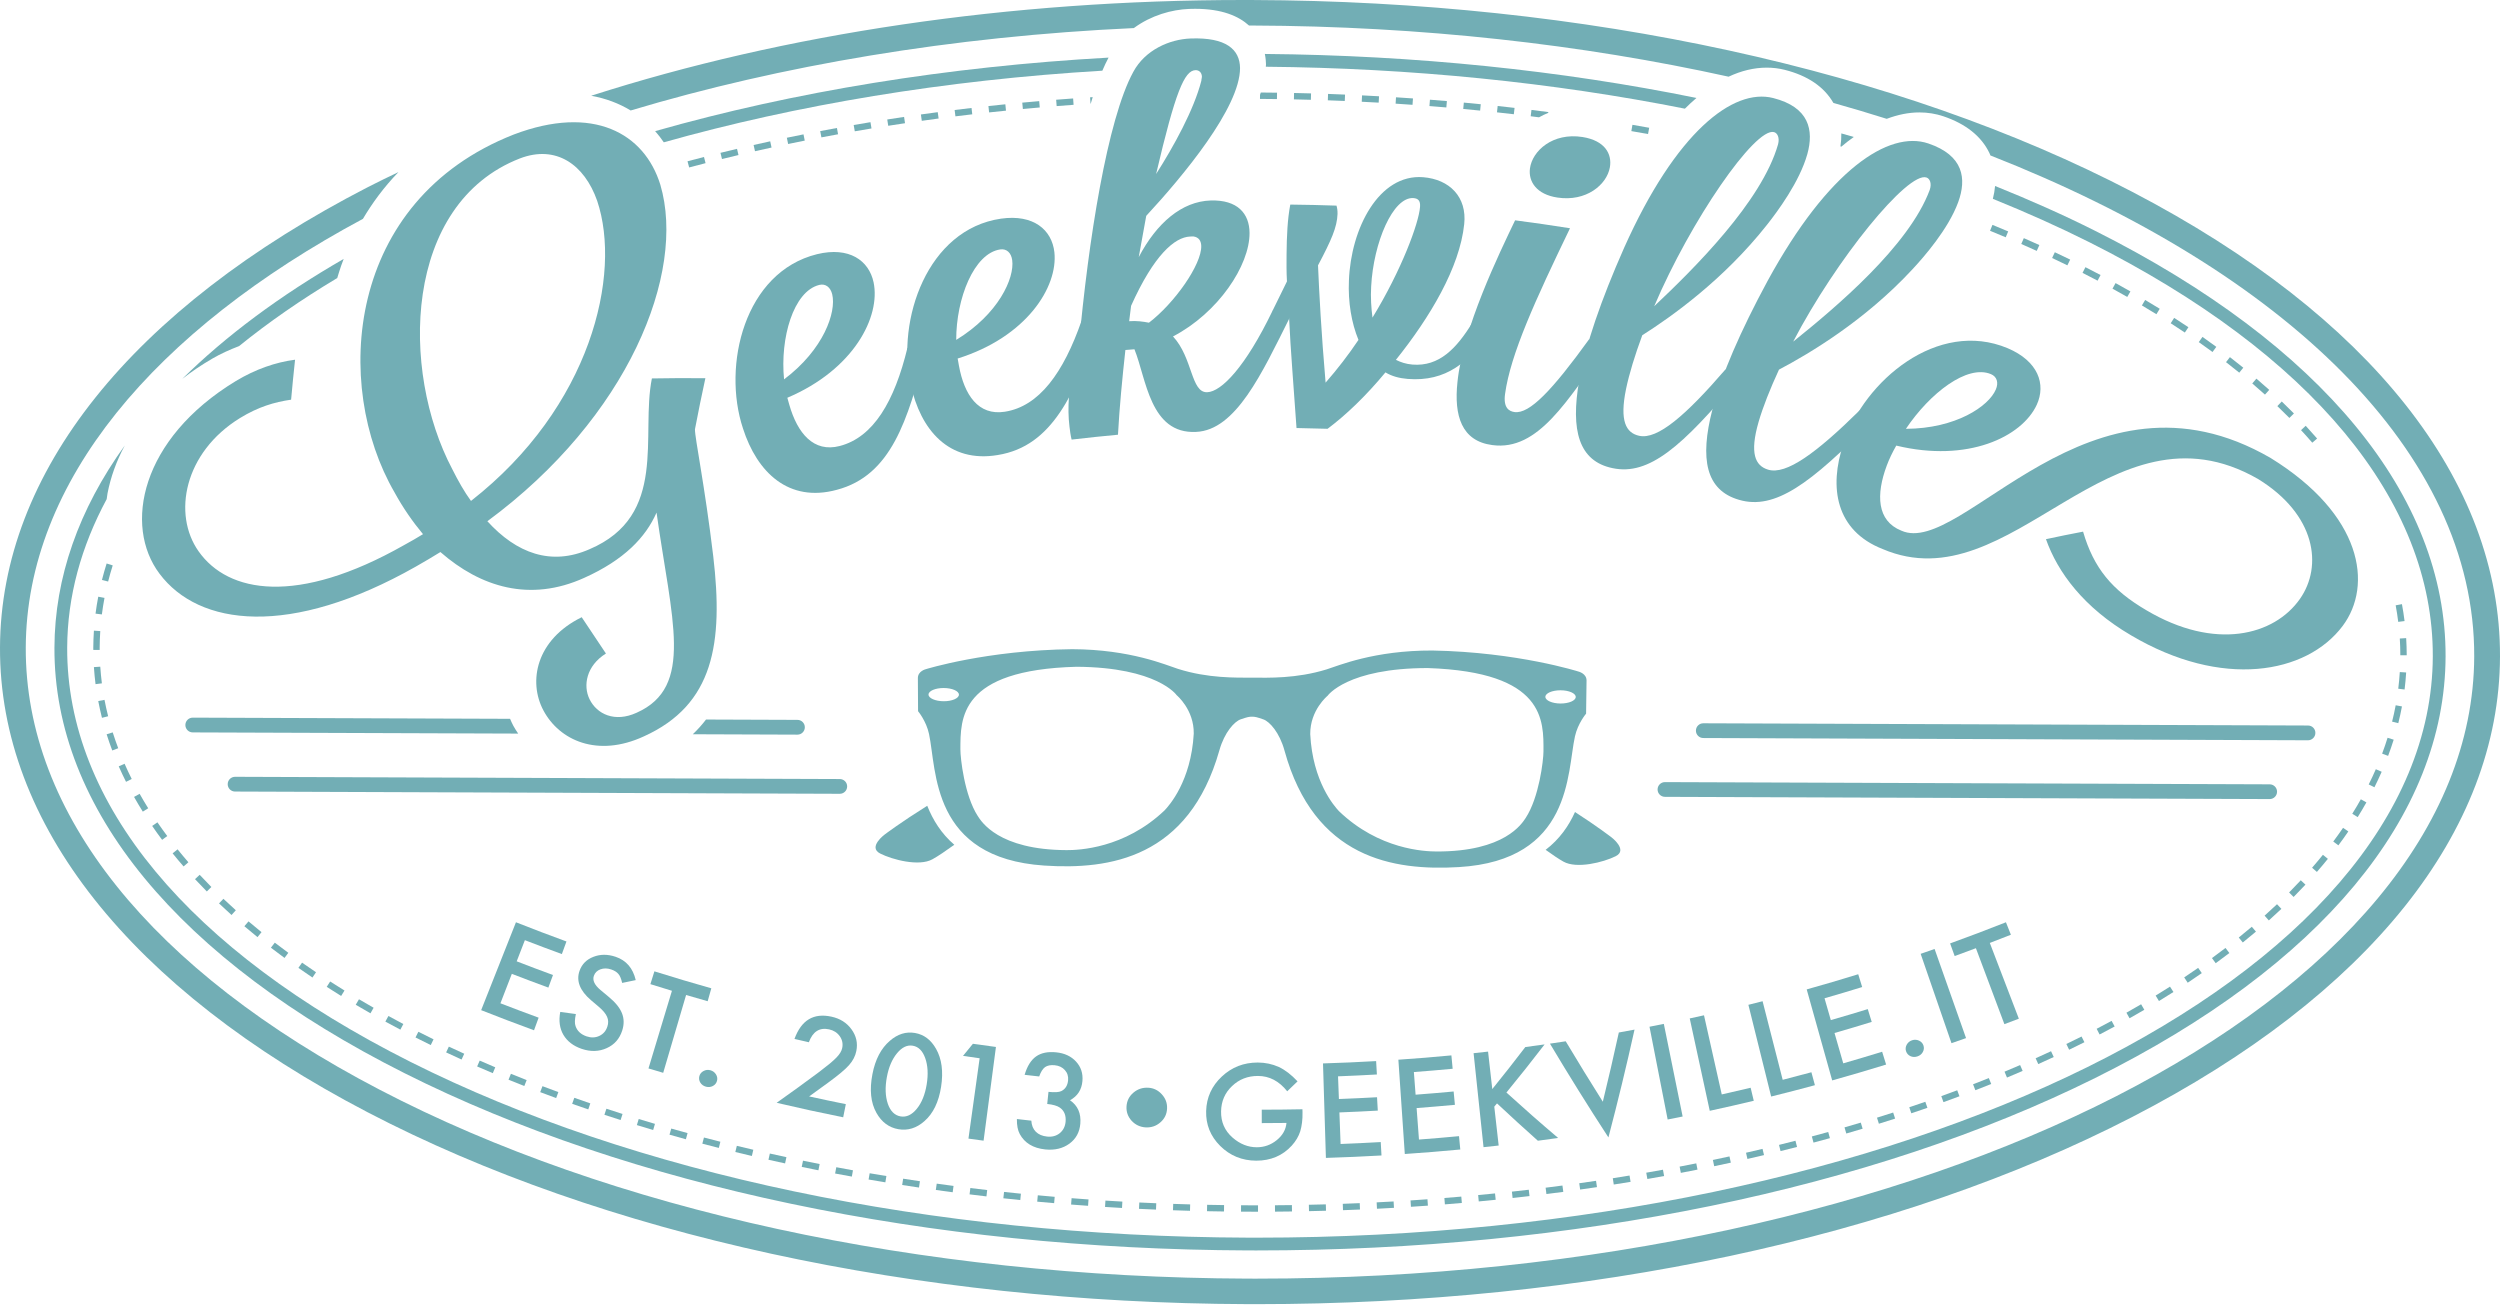 <?xml version="1.0" standalone="no"?><!DOCTYPE svg PUBLIC "-//W3C//DTD SVG 1.1//EN" "http://www.w3.org/Graphics/SVG/1.1/DTD/svg11.dtd"><svg width="100%" height="100%" viewBox="0 0 160 84" version="1.1" xmlns="http://www.w3.org/2000/svg" xmlns:xlink="http://www.w3.org/1999/xlink" xml:space="preserve" style="fill-rule:evenodd;clip-rule:evenodd;stroke-linejoin:round;stroke-miterlimit:1.414;"><path d="M35.959,61.061c-0.791,-0.289 -1.58,-0.586 -2.367,-0.89c-0.174,0.45 -0.349,0.903 -0.524,1.354c0.772,0.3 1.546,0.591 2.323,0.876c-0.099,0.268 -0.197,0.537 -0.296,0.805c-0.781,-0.286 -1.56,-0.579 -2.338,-0.88c-0.243,0.628 -0.487,1.257 -0.73,1.885c0.814,0.314 1.628,0.621 2.445,0.92c-0.098,0.268 -0.196,0.537 -0.295,0.807c-1.131,-0.415 -2.259,-0.844 -3.383,-1.288c0.742,-1.875 1.485,-3.75 2.227,-5.625c1.073,0.425 2.15,0.834 3.232,1.23c-0.098,0.269 -0.196,0.536 -0.294,0.806" style="fill:#72aeb5;fill-rule:nonzero;"/><path d="M40.687,62.727c-0.289,0.061 -0.579,0.12 -0.869,0.18c-0.063,-0.274 -0.143,-0.467 -0.243,-0.577c-0.102,-0.121 -0.256,-0.217 -0.459,-0.285c-0.249,-0.084 -0.478,-0.086 -0.69,-0.007c-0.209,0.077 -0.351,0.217 -0.42,0.419c-0.097,0.279 0.042,0.58 0.421,0.899c0.174,0.146 0.348,0.291 0.522,0.436c0.428,0.351 0.713,0.699 0.853,1.046c0.14,0.345 0.148,0.717 0.021,1.112c-0.171,0.531 -0.499,0.908 -0.992,1.13c-0.494,0.224 -1.029,0.24 -1.597,0.049c-0.538,-0.182 -0.931,-0.485 -1.177,-0.9c-0.241,-0.415 -0.306,-0.904 -0.201,-1.466c0.333,0.047 0.666,0.091 0.999,0.136c-0.074,0.35 -0.082,0.607 -0.019,0.772c0.106,0.313 0.341,0.532 0.708,0.657c0.289,0.098 0.563,0.088 0.813,-0.03c0.251,-0.117 0.422,-0.315 0.513,-0.593c0.039,-0.111 0.055,-0.218 0.052,-0.323c0,-0.104 -0.025,-0.206 -0.069,-0.307c-0.044,-0.101 -0.11,-0.204 -0.197,-0.31c-0.088,-0.104 -0.198,-0.213 -0.329,-0.326c-0.169,-0.143 -0.338,-0.285 -0.506,-0.429c-0.716,-0.613 -0.955,-1.243 -0.73,-1.878c0.151,-0.428 0.448,-0.725 0.888,-0.895c0.442,-0.173 0.914,-0.173 1.419,-0.003c0.681,0.229 1.108,0.725 1.289,1.493" style="fill:#72aeb5;fill-rule:nonzero;"/><path d="M43.91,63.68c-0.488,1.661 -0.976,3.321 -1.465,4.98c-0.314,-0.092 -0.627,-0.187 -0.942,-0.28c0.501,-1.656 1.001,-3.314 1.501,-4.97c-0.46,-0.139 -0.919,-0.28 -1.379,-0.425c0.086,-0.273 0.171,-0.546 0.257,-0.819c1.209,0.38 2.424,0.742 3.642,1.086c-0.078,0.275 -0.156,0.551 -0.233,0.826c-0.461,-0.129 -0.921,-0.263 -1.381,-0.398" style="fill:#72aeb5;fill-rule:nonzero;"/><path d="M44.761,68.864c0.041,-0.14 0.128,-0.247 0.267,-0.32c0.139,-0.074 0.285,-0.089 0.439,-0.048c0.154,0.043 0.272,0.13 0.355,0.263c0.082,0.132 0.105,0.271 0.066,0.415c-0.039,0.146 -0.127,0.256 -0.266,0.33c-0.137,0.071 -0.283,0.086 -0.441,0.044c-0.159,-0.044 -0.28,-0.131 -0.36,-0.26c-0.081,-0.131 -0.1,-0.273 -0.06,-0.424" style="fill:#72aeb5;fill-rule:nonzero;"/><path d="M51.785,70.171c0.782,0.173 1.564,0.337 2.348,0.495c-0.056,0.281 -0.113,0.561 -0.169,0.841c-1.423,-0.286 -2.843,-0.595 -4.258,-0.928c0.926,-0.653 1.838,-1.316 2.738,-1.987c0.266,-0.202 0.489,-0.379 0.671,-0.528c0.182,-0.152 0.322,-0.282 0.424,-0.388c0.202,-0.208 0.323,-0.409 0.362,-0.601c0.057,-0.276 0.006,-0.527 -0.155,-0.757c-0.163,-0.228 -0.388,-0.374 -0.683,-0.439c-0.615,-0.133 -1.045,0.14 -1.296,0.825c-0.308,-0.07 -0.615,-0.14 -0.921,-0.212c0.441,-1.207 1.224,-1.674 2.365,-1.426c0.551,0.12 0.977,0.387 1.283,0.808c0.308,0.421 0.413,0.883 0.311,1.391c-0.065,0.322 -0.218,0.62 -0.459,0.894c-0.125,0.143 -0.297,0.307 -0.518,0.491c-0.222,0.185 -0.498,0.4 -0.834,0.645c-0.4,0.293 -0.804,0.586 -1.209,0.876" style="fill:#72aeb5;fill-rule:nonzero;"/><path d="M56.76,68.929c-0.122,0.66 -0.102,1.231 0.061,1.713c0.164,0.472 0.437,0.741 0.814,0.808c0.377,0.064 0.722,-0.098 1.04,-0.488c0.316,-0.386 0.526,-0.907 0.633,-1.558c0.106,-0.652 0.074,-1.213 -0.094,-1.684c-0.166,-0.467 -0.432,-0.732 -0.793,-0.794c-0.358,-0.063 -0.695,0.097 -1.011,0.481c-0.315,0.381 -0.533,0.888 -0.65,1.522M55.834,68.752c0.181,-0.947 0.555,-1.659 1.114,-2.138c0.501,-0.436 1.037,-0.603 1.612,-0.503c0.576,0.1 1.022,0.437 1.349,1.017c0.363,0.64 0.473,1.449 0.321,2.426c-0.153,0.977 -0.507,1.712 -1.071,2.203c-0.505,0.445 -1.062,0.616 -1.663,0.512c-0.602,-0.105 -1.071,-0.453 -1.404,-1.045c-0.367,-0.652 -0.449,-1.478 -0.258,-2.472" style="fill:#72aeb5;fill-rule:nonzero;"/><path d="M62.697,67.729c-0.355,-0.048 -0.709,-0.1 -1.064,-0.152c0.212,-0.258 0.424,-0.516 0.633,-0.775c0.491,0.071 0.982,0.138 1.474,0.203c-0.264,2 -0.528,3.998 -0.791,5.998c-0.324,-0.043 -0.646,-0.087 -0.968,-0.132c0.239,-1.714 0.478,-3.427 0.716,-5.142" style="fill:#72aeb5;fill-rule:nonzero;"/><path d="M67.022,70.654c0.026,-0.259 0.054,-0.516 0.081,-0.775c0.399,0.041 0.671,0.025 0.819,-0.048c0.259,-0.127 0.405,-0.358 0.436,-0.691c0.024,-0.257 -0.044,-0.475 -0.205,-0.653c-0.158,-0.181 -0.375,-0.284 -0.652,-0.312c-0.258,-0.026 -0.465,0.014 -0.619,0.12c-0.149,0.111 -0.274,0.309 -0.373,0.599c-0.311,-0.034 -0.622,-0.069 -0.933,-0.105c0.162,-0.555 0.407,-0.946 0.733,-1.177c0.327,-0.231 0.756,-0.317 1.287,-0.263c0.539,0.055 0.961,0.253 1.274,0.596c0.312,0.341 0.448,0.754 0.405,1.244c-0.048,0.552 -0.31,0.961 -0.795,1.227c0.495,0.341 0.718,0.84 0.66,1.503c-0.046,0.54 -0.276,0.966 -0.697,1.275c-0.421,0.307 -0.939,0.432 -1.546,0.37c-0.775,-0.08 -1.321,-0.411 -1.632,-0.986c-0.129,-0.24 -0.19,-0.56 -0.184,-0.96c0.307,0.036 0.616,0.071 0.924,0.105c0.017,0.297 0.112,0.532 0.287,0.708c0.176,0.175 0.418,0.279 0.726,0.31c0.313,0.032 0.581,-0.039 0.803,-0.215c0.223,-0.182 0.348,-0.426 0.377,-0.732c0.037,-0.406 -0.086,-0.709 -0.371,-0.909c-0.167,-0.116 -0.436,-0.193 -0.805,-0.231" style="fill:#72aeb5;fill-rule:nonzero;"/><path d="M73.485,69.614c0.345,0.019 0.634,0.16 0.871,0.422c0.238,0.259 0.352,0.563 0.336,0.91c-0.015,0.355 -0.156,0.649 -0.424,0.882c-0.266,0.235 -0.581,0.343 -0.944,0.325c-0.356,-0.021 -0.66,-0.163 -0.904,-0.427c-0.238,-0.266 -0.345,-0.573 -0.323,-0.918c0.023,-0.356 0.17,-0.647 0.439,-0.876c0.274,-0.232 0.587,-0.337 0.949,-0.318" style="fill:#72aeb5;fill-rule:nonzero;"/><path d="M80.752,71.02c0.869,-0.001 1.736,-0.009 2.604,-0.027c0.002,0.067 0.004,0.134 0.005,0.199c0.009,0.456 -0.041,0.858 -0.145,1.211c-0.104,0.325 -0.285,0.632 -0.544,0.918c-0.585,0.64 -1.348,0.964 -2.274,0.962c-0.903,-0.003 -1.676,-0.319 -2.304,-0.942c-0.629,-0.626 -0.924,-1.372 -0.901,-2.231c0.024,-0.877 0.363,-1.612 1.003,-2.211c0.642,-0.601 1.403,-0.897 2.3,-0.897c0.481,0.002 0.93,0.095 1.35,0.285c0.401,0.188 0.8,0.495 1.197,0.92c-0.219,0.212 -0.439,0.424 -0.661,0.635c-0.521,-0.654 -1.141,-0.98 -1.871,-0.981c-0.657,-0.001 -1.208,0.214 -1.661,0.649c-0.452,0.427 -0.689,0.965 -0.701,1.618c-0.012,0.673 0.228,1.234 0.734,1.677c0.47,0.412 0.99,0.619 1.55,0.62c0.476,0 0.905,-0.152 1.28,-0.457c0.378,-0.308 0.583,-0.675 0.621,-1.1c-0.527,0.005 -1.054,0.009 -1.581,0.011c0,-0.287 -0.001,-0.573 -0.001,-0.859" style="fill:#72aeb5;fill-rule:nonzero;"/><path d="M88.121,68.767c-0.829,0.047 -1.658,0.086 -2.487,0.118c0.018,0.485 0.036,0.968 0.056,1.452c0.814,-0.031 1.627,-0.069 2.44,-0.114c0.016,0.285 0.033,0.571 0.049,0.856c-0.819,0.046 -1.638,0.085 -2.457,0.116c0.025,0.673 0.051,1.347 0.076,2.02c0.856,-0.033 1.714,-0.074 2.569,-0.123c0.017,0.287 0.033,0.573 0.049,0.858c-1.185,0.068 -2.371,0.119 -3.558,0.156c-0.062,-2.015 -0.123,-4.031 -0.186,-6.047c1.134,-0.034 2.268,-0.084 3.4,-0.149c0.016,0.286 0.032,0.571 0.049,0.857" style="fill:#72aeb5;fill-rule:nonzero;"/><path d="M92.97,68.401c-0.827,0.078 -1.653,0.147 -2.482,0.21c0.038,0.483 0.074,0.965 0.11,1.449c0.812,-0.061 1.624,-0.13 2.435,-0.205c0.028,0.283 0.054,0.568 0.081,0.854c-0.816,0.075 -1.635,0.145 -2.451,0.207c0.05,0.672 0.101,1.344 0.151,2.015c0.855,-0.064 1.71,-0.136 2.563,-0.217c0.027,0.285 0.054,0.569 0.081,0.854c-1.183,0.112 -2.367,0.208 -3.551,0.288c-0.138,-2.011 -0.275,-4.023 -0.411,-6.035c1.132,-0.076 2.262,-0.168 3.393,-0.276c0.026,0.286 0.054,0.57 0.081,0.856" style="fill:#72aeb5;fill-rule:nonzero;"/><path d="M95.506,69.701c0.721,-0.891 1.426,-1.788 2.115,-2.69c0.412,-0.055 0.823,-0.111 1.234,-0.169c-0.794,1.034 -1.608,2.062 -2.444,3.08c1.081,0.983 2.183,1.952 3.309,2.907c-0.432,0.061 -0.863,0.12 -1.296,0.178c-0.886,-0.788 -1.758,-1.585 -2.616,-2.39c-0.059,0.069 -0.117,0.139 -0.174,0.209c0.093,0.829 0.187,1.659 0.281,2.488c-0.324,0.036 -0.646,0.071 -0.969,0.105c-0.212,-2.004 -0.425,-4.01 -0.636,-6.015c0.308,-0.033 0.616,-0.067 0.926,-0.101c0.089,0.798 0.18,1.598 0.27,2.398" style="fill:#72aeb5;fill-rule:nonzero;"/><path d="M100.206,66.643c0.774,1.296 1.565,2.586 2.375,3.867c0.36,-1.476 0.702,-2.953 1.024,-4.43c0.335,-0.061 0.67,-0.122 1.005,-0.185c-0.51,2.301 -1.067,4.602 -1.671,6.9c-1.291,-1.983 -2.539,-3.985 -3.742,-6.002c0.337,-0.048 0.673,-0.099 1.009,-0.15" style="fill:#72aeb5;fill-rule:nonzero;"/><path d="M106.485,65.529c0.401,1.976 0.803,3.952 1.204,5.928c-0.319,0.065 -0.639,0.129 -0.959,0.191c-0.388,-1.978 -0.775,-3.958 -1.162,-5.937c0.306,-0.06 0.612,-0.121 0.917,-0.182" style="fill:#72aeb5;fill-rule:nonzero;"/><path d="M109.056,64.979c0.379,1.688 0.758,3.377 1.136,5.065c0.617,-0.139 1.234,-0.281 1.849,-0.428c0.067,0.278 0.132,0.556 0.2,0.834c-0.938,0.224 -1.877,0.438 -2.817,0.642c-0.427,-1.97 -0.855,-3.941 -1.281,-5.912c0.304,-0.066 0.608,-0.133 0.913,-0.201" style="fill:#72aeb5;fill-rule:nonzero;"/><path d="M112.805,64.078c0.429,1.678 0.859,3.353 1.287,5.03c0.614,-0.157 1.226,-0.319 1.838,-0.484c0.074,0.277 0.15,0.552 0.224,0.828c-0.932,0.252 -1.865,0.495 -2.8,0.726c-0.486,-1.956 -0.972,-3.913 -1.457,-5.87c0.303,-0.075 0.606,-0.152 0.908,-0.23" style="fill:#72aeb5;fill-rule:nonzero;"/><path d="M119.179,63.171c-0.801,0.248 -1.604,0.487 -2.409,0.719c0.134,0.466 0.268,0.931 0.402,1.396c0.79,-0.226 1.578,-0.461 2.365,-0.703c0.085,0.273 0.168,0.546 0.253,0.819c-0.792,0.244 -1.585,0.482 -2.381,0.71c0.187,0.647 0.373,1.295 0.559,1.942c0.833,-0.24 1.662,-0.488 2.489,-0.743c0.084,0.274 0.169,0.547 0.254,0.821c-1.146,0.354 -2.297,0.692 -3.451,1.015c-0.543,-1.941 -1.087,-3.883 -1.631,-5.825c1.103,-0.308 2.201,-0.631 3.297,-0.971c0.084,0.273 0.169,0.547 0.253,0.82" style="fill:#72aeb5;fill-rule:nonzero;"/><path d="M121.984,67.27c-0.043,-0.14 -0.027,-0.276 0.048,-0.415c0.077,-0.136 0.192,-0.23 0.343,-0.279c0.152,-0.049 0.299,-0.041 0.442,0.024c0.142,0.067 0.236,0.169 0.284,0.31c0.048,0.145 0.033,0.286 -0.043,0.424c-0.075,0.134 -0.19,0.226 -0.346,0.277c-0.159,0.052 -0.307,0.045 -0.447,-0.018c-0.139,-0.067 -0.233,-0.173 -0.281,-0.323" style="fill:#72aeb5;fill-rule:nonzero;"/><path d="M123.814,60.734c0.671,1.902 1.342,3.804 2.013,5.705c-0.311,0.11 -0.621,0.219 -0.932,0.325c-0.658,-1.906 -1.314,-3.812 -1.973,-5.719c0.298,-0.102 0.595,-0.206 0.892,-0.311" style="fill:#72aeb5;fill-rule:nonzero;"/><path d="M127.348,60.348c0.62,1.616 1.239,3.232 1.858,4.848c-0.309,0.118 -0.617,0.235 -0.925,0.35c-0.608,-1.619 -1.215,-3.241 -1.823,-4.861c-0.452,0.17 -0.905,0.336 -1.359,0.502c-0.098,-0.269 -0.195,-0.538 -0.293,-0.808c1.197,-0.432 2.389,-0.885 3.574,-1.354c0.107,0.266 0.212,0.532 0.317,0.798c-0.449,0.178 -0.898,0.352 -1.349,0.525" style="fill:#72aeb5;fill-rule:nonzero;"/><path d="M59.343,51.569c-1.69,1.058 -2.717,1.835 -2.717,1.835c0,0 -1.103,0.811 -0.295,1.221c0.782,0.397 2.49,0.844 3.342,0.37c0.38,-0.21 0.854,-0.536 1.402,-0.93c-0.837,-0.721 -1.373,-1.593 -1.732,-2.496" style="fill:#72aeb5;fill-rule:nonzero;"/><path d="M103.118,53.575c0,0 -0.867,-0.666 -2.318,-1.606c-0.399,0.889 -0.987,1.737 -1.879,2.42c0.434,0.312 0.82,0.577 1.137,0.754c0.849,0.48 2.562,0.046 3.345,-0.345c0.812,-0.403 -0.285,-1.223 -0.285,-1.223" style="fill:#72aeb5;fill-rule:nonzero;"/><path d="M99.874,45.025c-0.537,-0.003 -0.971,-0.194 -0.97,-0.428c0.001,-0.233 0.436,-0.42 0.974,-0.419c0.537,0.003 0.971,0.193 0.969,0.427c0,0.233 -0.436,0.421 -0.973,0.42M98.782,48.097c-0.002,0.556 -0.277,2.944 -1.143,4.259c-0.231,0.342 -1.328,2.155 -5.706,2.139c-0.745,-0.002 -3.682,-0.117 -6.243,-2.585c-0.292,-0.313 -1.68,-1.879 -1.835,-4.925c-0.013,-1.542 1.111,-2.456 1.111,-2.456c0,0 1.237,-1.775 6.418,-1.773c7.532,0.256 7.405,3.371 7.398,5.341M74.529,51.868c-2.578,2.449 -5.517,2.542 -6.262,2.54c-4.379,-0.016 -5.462,-1.837 -5.69,-2.182c-0.855,-1.322 -1.114,-3.71 -1.112,-4.266c0.007,-1.97 -0.095,-5.086 7.438,-5.287c5.181,0.037 6.405,1.82 6.405,1.82c0,0 1.117,0.922 1.092,2.464c-0.175,3.046 -1.577,4.601 -1.871,4.911M60.397,44.879c-0.538,-0.003 -0.974,-0.194 -0.972,-0.427c0.001,-0.234 0.437,-0.421 0.975,-0.419c0.536,0.003 0.972,0.192 0.971,0.426c-0.001,0.233 -0.438,0.422 -0.974,0.42M101.035,42.983c0,0 -3.899,-1.249 -9.359,-1.35c-3.743,-0.013 -6.034,0.979 -6.78,1.21c-1.934,0.595 -3.719,0.532 -4.756,0.528c-1.036,-0.004 -2.821,0.048 -4.749,-0.563c-0.745,-0.236 -3.03,-1.246 -6.771,-1.26c-5.461,0.061 -9.369,1.28 -9.369,1.28c0,0 -0.506,0.12 -0.507,0.565c-0.002,0.526 0.012,2.124 0.012,2.124c0,0 0.523,0.621 0.702,1.459c0.497,2.326 0.125,7.935 7.372,8.42c4.182,0.279 9.258,-0.479 11.212,-7.381c0.322,-1.142 0.959,-1.841 1.362,-1.978c0.427,-0.146 0.532,-0.169 0.727,-0.169c0.197,0.001 0.301,0.025 0.728,0.174c0.401,0.14 1.032,0.844 1.347,1.989c1.903,6.916 6.974,7.711 11.158,7.463c7.249,-0.432 6.919,-6.044 7.433,-8.366c0.185,-0.836 0.713,-1.454 0.713,-1.454c0,0 0.027,-1.596 0.029,-2.123c0.001,-0.444 -0.504,-0.568 -0.504,-0.568" style="fill:#72aeb5;fill-rule:nonzero;"/><path d="M147.711,47.378l-38.702,-0.144c-0.261,-0.001 -0.471,-0.213 -0.47,-0.473c0,-0.262 0.213,-0.473 0.474,-0.471l38.702,0.143c0.261,0 0.471,0.212 0.469,0.474c-0.001,0.26 -0.212,0.471 -0.473,0.471" style="fill:#72aeb5;fill-rule:nonzero;"/><path d="M145.258,51.141l-38.703,-0.143c-0.26,-0.001 -0.471,-0.213 -0.47,-0.474c0.001,-0.261 0.214,-0.471 0.474,-0.469l38.702,0.142c0.26,0.001 0.471,0.213 0.47,0.473c-0.001,0.262 -0.213,0.471 -0.473,0.471" style="fill:#72aeb5;fill-rule:nonzero;"/><path d="M53.745,50.803l-38.702,-0.144c-0.261,0 -0.472,-0.212 -0.47,-0.473c0,-0.261 0.212,-0.471 0.473,-0.471l38.702,0.144c0.261,0.001 0.471,0.212 0.47,0.473c-0.001,0.26 -0.212,0.472 -0.473,0.471" style="fill:#72aeb5;fill-rule:nonzero;"/><path d="M136.478,12.284c-15.041,-7.843 -35.044,-12.206 -56.323,-12.283l-0.574,-0.001c-14.985,0 -29.327,2.142 -41.745,6.128c0.926,0.168 1.776,0.485 2.527,0.943c9.621,-2.883 20.549,-4.739 32.203,-5.274c1.11,-0.82 2.434,-1.185 3.542,-1.226c0.131,-0.005 0.257,-0.007 0.38,-0.007c1.719,0 2.782,0.466 3.448,1.069l0.213,0.001c10.81,0.04 21.111,1.204 30.481,3.274c0.813,-0.381 1.63,-0.579 2.442,-0.579c0.393,0 0.78,0.046 1.152,0.141c1.466,0.371 2.512,1.08 3.108,2.108c0.001,0.003 0.002,0.006 0.004,0.009c1.156,0.326 2.294,0.664 3.414,1.018c0.707,-0.267 1.407,-0.41 2.092,-0.41c0.532,0 1.05,0.084 1.537,0.248c1.44,0.488 2.431,1.281 2.945,2.354c0.024,0.05 0.041,0.101 0.063,0.152c18.844,7.398 31.012,19.039 30.963,32.07c-0.082,21.954 -35.043,39.814 -77.931,39.814l-0.569,-0.001c-21.018,-0.078 -40.749,-4.373 -55.559,-12.094c-14.641,-7.633 -22.681,-17.68 -22.642,-28.291c0.04,-10.626 8.252,-20.294 21.579,-27.441c0.59,-1 1.332,-2.018 2.272,-2.992c-0.653,0.315 -1.31,0.628 -1.946,0.956c-15.148,7.809 -23.512,18.276 -23.554,29.471c-0.043,11.249 8.312,21.811 23.522,29.741c15.04,7.843 35.041,12.205 56.322,12.283l0.575,0.001c21.159,0 41.056,-4.251 56.026,-11.969c15.148,-7.809 23.514,-18.275 23.555,-29.471c0.043,-11.249 -8.312,-21.811 -23.522,-29.742" style="fill:#72aeb5;fill-rule:nonzero;"/><path d="M33.27,10.141c-7.461,2.911 -7.663,13.566 -4.323,19.888c0.366,0.729 0.765,1.44 1.196,2.031c7.69,-6.012 9.658,-14.503 8.077,-19.205c-0.819,-2.335 -2.641,-3.602 -4.95,-2.714M44.477,27.473c-0.007,0.566 0.624,3.563 1.171,8.128c0.652,5.554 0.038,9.503 -4.439,11.526c-2.976,1.376 -5.414,0.255 -6.432,-1.663c-0.984,-1.847 -0.471,-4.528 2.452,-5.962c0.521,0.772 1.037,1.546 1.55,2.323c-1.256,0.786 -1.475,2.051 -1.049,2.923c0.469,0.958 1.616,1.508 3.014,0.867c3.704,-1.651 2.238,-5.93 1.275,-12.808c-0.697,1.583 -2.074,3.03 -4.634,4.178c-3.462,1.565 -6.62,0.6 -9.199,-1.654c-0.509,0.309 -1.018,0.622 -1.574,0.932c-8.049,4.561 -13.885,3.82 -16.405,0.451c-2.302,-3.059 -1.227,-8.621 4.894,-12.332c1.253,-0.753 2.526,-1.196 3.783,-1.361c-0.093,0.854 -0.177,1.706 -0.253,2.558c-1.092,0.158 -2.109,0.467 -3.26,1.169c-3.596,2.206 -4.339,6.164 -2.661,8.537c1.892,2.683 6.312,3.478 13.139,-0.392c0.424,-0.236 0.846,-0.469 1.223,-0.706c-0.654,-0.787 -1.287,-1.692 -1.826,-2.682c-3.962,-6.829 -3.136,-18.664 7.635,-22.896c5.084,-1.932 8.361,-0.087 9.382,3.218c1.662,5.644 -2.048,14.883 -11.072,21.532c1.869,2.051 4.076,2.874 6.535,1.792c5.06,-2.156 3.264,-7.299 3.995,-10.931c1.147,-0.022 2.288,-0.027 3.423,-0.014c-0.237,1.09 -0.459,2.177 -0.667,3.267" style="fill:#72aeb5;fill-rule:nonzero;"/><path d="M50.18,24.279c2.543,-1.913 3.354,-4.305 3.082,-5.44c-0.11,-0.457 -0.427,-0.704 -0.828,-0.604c-1.662,0.409 -2.517,3.414 -2.254,6.044M58.077,22.256c0.233,-0.048 1.133,0.027 1.169,0.213c-1.146,4.422 -2.209,7.96 -5.689,8.879c-3.08,0.839 -5.104,-1.113 -6.007,-3.929c-1.338,-4.039 0.096,-10.005 4.742,-11.152c2.05,-0.497 3.317,0.396 3.618,1.803c0.457,2.194 -1.256,5.576 -5.52,7.387l0.127,0.453c0.519,1.811 1.55,3.072 3.226,2.634c2.156,-0.56 3.503,-2.851 4.334,-6.288" style="fill:#72aeb5;fill-rule:nonzero;"/><path d="M61.198,21.753c2.704,-1.65 3.741,-3.95 3.583,-5.106c-0.065,-0.467 -0.354,-0.742 -0.763,-0.684c-1.688,0.244 -2.826,3.147 -2.82,5.79M69.222,20.522c0.235,-0.025 1.122,0.139 1.139,0.327c-1.57,4.287 -2.968,7.702 -6.506,8.273c-3.133,0.527 -4.947,-1.617 -5.568,-4.508c-0.928,-4.15 1.065,-9.941 5.783,-10.621c2.081,-0.294 3.252,0.721 3.411,2.15c0.239,2.228 -1.79,5.426 -6.191,6.803c0.029,0.154 0.056,0.31 0.083,0.464c0.337,1.853 1.233,3.211 2.94,2.94c2.19,-0.343 3.749,-2.489 4.909,-5.828" style="fill:#72aeb5;fill-rule:nonzero;"/><path d="M76.923,4.914c-0.009,-0.283 -0.193,-0.433 -0.416,-0.424c-0.702,0.027 -1.278,1.365 -2.516,6.647c1.123,-1.764 2.42,-4.105 2.896,-5.972c-0.002,-0.092 0.038,-0.188 0.036,-0.251M76.16,15.139c-0.979,0.043 -2.309,1.177 -3.771,4.435c-0.042,0.327 -0.083,0.655 -0.122,0.983c0.469,-0.038 0.906,0.025 1.265,0.096c1.631,-1.246 3.382,-3.725 3.348,-4.915c-0.012,-0.313 -0.144,-0.56 -0.515,-0.607c-0.083,0.003 -0.124,0.005 -0.205,0.008M68.583,28.134c-0.068,-0.275 -0.104,-0.555 -0.137,-0.836c-0.306,-2.459 0.59,-5.148 0.597,-5.148c0.607,-6.753 1.83,-14.517 3.487,-17.548c0.754,-1.404 2.315,-2.089 3.675,-2.139c2.271,-0.083 3.143,0.704 3.158,1.891c0,2.53 -3.634,6.9 -6.004,9.461c-0.165,0.88 -0.324,1.761 -0.479,2.641c1.145,-2.187 2.76,-3.568 4.603,-3.625c1.716,-0.051 2.48,0.829 2.488,2.08c0.01,2.074 -2.004,5.112 -4.898,6.621c1.278,1.378 1.136,3.612 2.192,3.57c0.905,-0.033 2.443,-1.613 4.178,-5.214c0.236,-0.002 1.1,0.257 1.097,0.446c-1.779,3.559 -3.443,7.199 -5.992,7.308c-2.957,0.148 -3.183,-3.418 -3.944,-5.288c-0.193,0.016 -0.387,0.031 -0.579,0.046c-0.199,1.81 -0.378,3.651 -0.475,5.422c-0.99,0.091 -1.979,0.195 -2.967,0.312" style="fill:#72aeb5;fill-rule:nonzero;"/><path d="M90.464,12.678c-1.312,-0.099 -2.565,2.848 -2.71,5.666c-0.04,0.688 0.003,1.35 0.085,1.983c1.869,-3.062 2.966,-6.049 3.043,-7.083c0.033,-0.405 -0.126,-0.543 -0.418,-0.566M86.942,21.754c-0.449,-1.09 -0.672,-2.417 -0.611,-3.795c0.123,-3.346 1.923,-6.837 4.746,-6.618c1.698,0.135 2.82,1.267 2.632,3.01c-0.293,2.777 -2.182,5.945 -4.371,8.679c0.297,0.148 0.633,0.267 1.053,0.302c1.715,0.142 2.831,-1.027 3.858,-2.71c0.235,0.025 1.066,0.378 1.042,0.565c-1.199,1.972 -2.748,3.263 -5.202,3.064c-0.531,-0.043 -1.016,-0.171 -1.42,-0.419c-1.208,1.46 -2.499,2.712 -3.706,3.611c-0.662,-0.022 -1.325,-0.039 -1.986,-0.049c-0.178,-2.605 -0.38,-4.958 -0.476,-7.061c-0.233,-0.035 -1.058,-0.227 -1.058,-0.445c0.302,-0.627 0.61,-1.251 0.922,-1.877c-0.035,-0.594 -0.03,-1.191 -0.025,-1.723c0.011,-1.192 0.06,-2.258 0.238,-3.195c0.987,0.01 1.972,0.033 2.957,0.067c0.04,0.126 0.073,0.317 0.067,0.536c-0.03,0.846 -0.398,1.678 -1.249,3.286c0.075,1.758 0.209,4.3 0.485,7.508c0.746,-0.853 1.474,-1.795 2.104,-2.736" style="fill:#72aeb5;fill-rule:nonzero;"/><path d="M97.917,10.78c0.146,-1.119 1.454,-2.313 3.365,-2.011c1.43,0.229 1.903,1.082 1.749,1.945c-0.199,1.112 -1.515,2.208 -3.353,1.93c-1.34,-0.2 -1.872,-1.024 -1.761,-1.864M100.48,14.608c-2.219,4.599 -3.806,8.056 -4.156,10.603c-0.125,0.901 0.264,1.111 0.599,1.16c0.971,0.141 2.432,-1.413 4.778,-4.655c0.194,0.034 1.048,0.418 1.011,0.603c-0.002,0.009 -0.004,0.02 -0.006,0.031c-2.38,3.193 -4.233,6.542 -7.205,6.134c-1.96,-0.258 -2.453,-1.873 -2.224,-4.028c0.349,-3.465 2.666,-8.217 3.689,-10.356c1.172,0.152 2.344,0.322 3.514,0.508" style="fill:#72aeb5;fill-rule:nonzero;"/><path d="M113.536,8.455c-1.21,-0.318 -5.342,5.668 -7.666,11.143c2.535,-2.391 6.884,-6.691 7.927,-10.365c0.11,-0.424 -0.042,-0.722 -0.261,-0.778M110.427,23.646c0.193,0.05 0.854,0.488 0.812,0.639l-0.009,0.031c-3.556,4.238 -5.683,6.143 -8.027,5.645c-2.154,-0.444 -2.7,-2.403 -2.134,-5.618c0.406,-2.253 1.391,-5.136 2.878,-8.491c3.304,-7.386 6.959,-10.229 9.533,-9.579c2.31,0.585 2.616,2.055 2.189,3.591c-0.499,1.78 -1.928,3.698 -2.587,4.53c-2.768,3.507 -6.108,5.877 -7.977,7.062c-0.471,1.277 -0.833,2.451 -1.037,3.434c-0.425,2.057 -0.006,2.815 0.838,3.001c1.177,0.261 2.989,-1.311 5.521,-4.245" style="fill:#72aeb5;fill-rule:nonzero;"/><path d="M123.298,11.361c-1.187,-0.415 -5.786,5.227 -8.535,10.504c2.723,-2.184 7.409,-6.126 8.738,-9.706c0.144,-0.415 0.011,-0.725 -0.203,-0.798M119.015,26.266c0.189,0.063 0.816,0.552 0.764,0.702c-0.01,0.029 -0.012,0.029 -0.011,0.029c-3.889,3.943 -6.167,5.672 -8.475,4.99c-2.121,-0.614 -2.516,-2.611 -1.701,-5.773c0.58,-2.213 1.788,-5.01 3.535,-8.238c3.876,-7.103 7.754,-9.651 10.284,-8.795c2.267,0.768 2.46,2.259 1.914,3.757c-0.635,1.735 -2.216,3.532 -2.94,4.31c-3.042,3.277 -6.57,5.374 -8.53,6.408c-0.571,1.238 -1.024,2.379 -1.304,3.342c-0.584,2.019 -0.222,2.807 0.606,3.06c1.161,0.353 3.095,-1.069 5.858,-3.792" style="fill:#72aeb5;fill-rule:nonzero;"/><path d="M121.978,27.445c3.203,-0.016 5.301,-1.444 5.756,-2.519c0.185,-0.432 0.075,-0.819 -0.313,-0.981c-1.516,-0.635 -3.898,1.201 -5.443,3.5M145.323,29.313c5.871,3.622 6.56,8.14 4.607,10.748c-2.315,3.086 -7.733,4.04 -13.547,0.597c-3.024,-1.773 -4.689,-4.024 -5.442,-6.151c0.786,-0.17 1.58,-0.331 2.376,-0.482c0.679,2.332 1.848,3.74 4.052,5.031c4.393,2.604 8.184,1.624 9.83,-0.73c1.467,-2.096 1.024,-5.395 -2.69,-7.674c-9.508,-5.452 -15.743,8.024 -24.019,4.487c-2.996,-1.171 -3.458,-3.943 -2.508,-6.742c1.335,-4.04 6.035,-7.983 10.503,-6.114c1.966,0.83 2.467,2.311 1.869,3.62c-0.951,2.063 -4.423,3.721 -8.993,2.615c-0.252,0.441 -0.455,0.868 -0.608,1.278c-0.693,1.853 -0.64,3.538 0.933,4.166c3.893,1.75 12.008,-11.396 23.637,-4.649" style="fill:#72aeb5;fill-rule:nonzero;"/><path d="M42.483,9.108c8.473,-2.388 17.967,-3.983 28.067,-4.584c0.128,-0.302 0.261,-0.58 0.398,-0.837c-10.301,0.574 -20.134,2.177 -29.019,4.706c0.198,0.224 0.383,0.462 0.554,0.715" style="fill:#72aeb5;fill-rule:nonzero;"/><path d="M80.95,3.453c0.055,0.273 0.071,0.509 0.074,0.672c0,0.047 -0.01,0.098 -0.012,0.146c9.33,0.086 18.382,1.007 26.821,2.684c0.246,-0.247 0.492,-0.473 0.74,-0.686c-8.676,-1.766 -18.005,-2.731 -27.623,-2.816" style="fill:#72aeb5;fill-rule:nonzero;"/><path d="M13.589,22.951c0.532,-0.31 1.117,-0.574 1.712,-0.801c1.886,-1.528 3.987,-2.983 6.283,-4.356c0.078,-0.263 0.159,-0.526 0.249,-0.786c0.05,-0.143 0.107,-0.291 0.163,-0.438c-4.094,2.359 -7.552,4.936 -10.331,7.678c0.592,-0.463 1.234,-0.896 1.924,-1.297" style="fill:#72aeb5;fill-rule:nonzero;"/><path d="M117.845,8.538c0.003,0.27 -0.013,0.547 -0.056,0.833c0.018,0.006 0.036,0.01 0.054,0.015c0.266,-0.225 0.532,-0.428 0.798,-0.62c-0.264,-0.079 -0.531,-0.151 -0.796,-0.228" style="fill:#72aeb5;fill-rule:nonzero;"/><path d="M134.099,14.778c-2.042,-1.026 -4.19,-1.98 -6.414,-2.874c-0.022,0.266 -0.072,0.541 -0.142,0.822c2.145,0.868 4.216,1.792 6.189,2.783c14.203,7.135 22.004,16.547 21.967,26.503c-0.075,20.512 -33.839,37.199 -75.263,37.199l-0.574,-0.001c-20.268,-0.075 -39.302,-4.071 -53.594,-11.251c-14.204,-7.136 -22.005,-16.548 -21.968,-26.505c0.013,-3.286 0.893,-6.473 2.528,-9.51c0.018,-0.12 0.029,-0.241 0.052,-0.362c0.202,-1.052 0.575,-2.084 1.107,-3.073c-2.944,4.09 -4.487,8.454 -4.503,12.942c-0.039,10.283 7.923,19.956 22.417,27.238c14.403,7.236 33.566,11.262 53.958,11.338l0.577,0.001c20.271,0 39.325,-3.919 53.653,-11.035c14.424,-7.164 22.39,-16.745 22.428,-26.978c0.037,-10.282 -7.924,-19.955 -22.418,-27.237" style="fill:#72aeb5;fill-rule:nonzero;"/><path d="M60.071,7.584l-0.055,-0.405c-0.36,0.048 -0.72,0.098 -1.078,0.147l0.056,0.406c0.358,-0.052 0.718,-0.101 1.077,-0.148" style="fill:#72aeb5;fill-rule:nonzero;"/><path d="M6.417,42.668l-0.407,0.027c0.023,0.366 0.06,0.729 0.105,1.091l0.405,-0.052c-0.044,-0.354 -0.079,-0.709 -0.103,-1.066" style="fill:#72aeb5;fill-rule:nonzero;"/><path d="M6.688,38.265l-0.4,-0.076c-0.07,0.357 -0.127,0.722 -0.174,1.083l0.406,0.051c0.045,-0.354 0.101,-0.707 0.168,-1.058" style="fill:#72aeb5;fill-rule:nonzero;"/><path d="M7.214,36.186l-0.389,-0.123c-0.111,0.35 -0.211,0.702 -0.3,1.055l0.395,0.1c0.088,-0.346 0.185,-0.69 0.294,-1.032" style="fill:#72aeb5;fill-rule:nonzero;"/><path d="M6.688,44.791l-0.4,0.077c0.069,0.359 0.147,0.715 0.237,1.072l0.396,-0.1c-0.088,-0.349 -0.165,-0.698 -0.233,-1.049" style="fill:#72aeb5;fill-rule:nonzero;"/><path d="M8.579,51.003c0.179,0.316 0.365,0.63 0.56,0.942l0.346,-0.216c-0.191,-0.308 -0.374,-0.616 -0.549,-0.926l-0.357,0.2Z" style="fill:#72aeb5;fill-rule:nonzero;"/><path d="M6.825,46.995c0.109,0.346 0.229,0.692 0.359,1.036l0.382,-0.145c-0.126,-0.336 -0.245,-0.674 -0.352,-1.014l-0.389,0.123Z" style="fill:#72aeb5;fill-rule:nonzero;"/><path d="M7.599,49.046c0.146,0.332 0.302,0.662 0.467,0.991l0.364,-0.183c-0.161,-0.323 -0.315,-0.648 -0.457,-0.974l-0.374,0.166Z" style="fill:#72aeb5;fill-rule:nonzero;"/><path d="M53.636,8.593l-0.072,-0.402c-0.358,0.065 -0.716,0.132 -1.071,0.2l0.077,0.401c0.354,-0.068 0.71,-0.134 1.066,-0.199" style="fill:#72aeb5;fill-rule:nonzero;"/><path d="M55.776,8.222l-0.066,-0.403c-0.359,0.059 -0.716,0.12 -1.074,0.182l0.07,0.402c0.355,-0.062 0.712,-0.121 1.07,-0.181" style="fill:#72aeb5;fill-rule:nonzero;"/><path d="M57.921,7.886l-0.06,-0.404c-0.361,0.054 -0.719,0.108 -1.077,0.165l0.063,0.403c0.356,-0.056 0.715,-0.111 1.074,-0.164" style="fill:#72aeb5;fill-rule:nonzero;"/><path d="M51.504,8.999l-0.08,-0.4c-0.356,0.072 -0.713,0.144 -1.066,0.217l0.082,0.4c0.354,-0.073 0.709,-0.145 1.064,-0.217" style="fill:#72aeb5;fill-rule:nonzero;"/><path d="M45.156,10.442l-0.101,-0.395c-0.353,0.09 -0.705,0.181 -1.054,0.275l0.105,0.395c0.348,-0.092 0.698,-0.185 1.05,-0.275" style="fill:#72aeb5;fill-rule:nonzero;"/><path d="M34.573,69.897c0.338,0.129 0.678,0.255 1.021,0.38l0.14,-0.383c-0.341,-0.125 -0.68,-0.251 -1.016,-0.379l-0.145,0.382Z" style="fill:#72aeb5;fill-rule:nonzero;"/><path d="M49.379,9.443l-0.086,-0.399c-0.358,0.076 -0.711,0.156 -1.063,0.236l0.09,0.398c0.351,-0.08 0.704,-0.159 1.059,-0.235" style="fill:#72aeb5;fill-rule:nonzero;"/><path d="M6.379,41.462c0.002,-0.359 0.015,-0.717 0.038,-1.073l-0.407,-0.027c-0.024,0.364 -0.037,0.731 -0.04,1.099l0.002,0.135l0.408,0l-0.001,-0.134Z" style="fill:#72aeb5;fill-rule:nonzero;"/><path d="M24.663,65.382c0.317,0.173 0.637,0.346 0.96,0.516l0.191,-0.361c-0.322,-0.17 -0.64,-0.341 -0.955,-0.513l-0.196,0.358Z" style="fill:#72aeb5;fill-rule:nonzero;"/><path d="M22.767,64.305c0.311,0.183 0.625,0.366 0.943,0.547l0.202,-0.356c-0.316,-0.179 -0.629,-0.36 -0.938,-0.543l-0.207,0.352Z" style="fill:#72aeb5;fill-rule:nonzero;"/><path d="M26.592,66.398c0.323,0.163 0.648,0.324 0.977,0.485l0.178,-0.367c-0.326,-0.16 -0.65,-0.32 -0.971,-0.483l-0.184,0.365Z" style="fill:#72aeb5;fill-rule:nonzero;"/><path d="M28.552,67.354c0.327,0.153 0.656,0.305 0.989,0.456l0.17,-0.372c-0.332,-0.15 -0.66,-0.301 -0.985,-0.454l-0.174,0.37Z" style="fill:#72aeb5;fill-rule:nonzero;"/><path d="M20.91,63.159c0.303,0.196 0.611,0.39 0.923,0.582l0.215,-0.348c-0.309,-0.19 -0.616,-0.382 -0.918,-0.577l-0.22,0.343Z" style="fill:#72aeb5;fill-rule:nonzero;"/><path d="M32.545,69.1c0.335,0.136 0.671,0.272 1.011,0.404l0.15,-0.379c-0.338,-0.134 -0.674,-0.267 -1.007,-0.403l-0.154,0.378Z" style="fill:#72aeb5;fill-rule:nonzero;"/><path d="M30.537,68.253c0.332,0.145 0.664,0.289 1.002,0.43l0.158,-0.376c-0.335,-0.14 -0.667,-0.284 -0.996,-0.428l-0.164,0.374Z" style="fill:#72aeb5;fill-rule:nonzero;"/><path d="M11.047,54.614c0.227,0.282 0.461,0.561 0.702,0.838l0.308,-0.267c-0.237,-0.275 -0.468,-0.549 -0.692,-0.828l-0.318,0.257Z" style="fill:#72aeb5;fill-rule:nonzero;"/><path d="M19.098,61.944c0.295,0.207 0.595,0.413 0.899,0.618l0.228,-0.339c-0.302,-0.203 -0.6,-0.408 -0.893,-0.613l-0.234,0.334Z" style="fill:#72aeb5;fill-rule:nonzero;"/><path d="M12.481,56.266c0.244,0.263 0.497,0.527 0.756,0.788l0.29,-0.287c-0.255,-0.258 -0.505,-0.518 -0.748,-0.78l-0.298,0.279Z" style="fill:#72aeb5;fill-rule:nonzero;"/><path d="M9.739,52.86c0.204,0.299 0.416,0.596 0.637,0.89l0.327,-0.244c-0.217,-0.291 -0.427,-0.583 -0.628,-0.877l-0.336,0.231Z" style="fill:#72aeb5;fill-rule:nonzero;"/><path d="M14.017,57.819c0.262,0.249 0.529,0.496 0.802,0.741l0.273,-0.304c-0.271,-0.243 -0.535,-0.487 -0.794,-0.733l-0.281,0.296Z" style="fill:#72aeb5;fill-rule:nonzero;"/><path d="M17.338,60.653c0.286,0.219 0.577,0.438 0.872,0.655l0.242,-0.329c-0.292,-0.216 -0.582,-0.432 -0.864,-0.649l-0.25,0.323Z" style="fill:#72aeb5;fill-rule:nonzero;"/><path d="M15.64,59.279c0.276,0.234 0.555,0.466 0.84,0.697l0.257,-0.318c-0.282,-0.229 -0.56,-0.458 -0.832,-0.69l-0.265,0.311Z" style="fill:#72aeb5;fill-rule:nonzero;"/><path d="M47.263,9.923l-0.094,-0.397c-0.355,0.084 -0.708,0.169 -1.059,0.255l0.097,0.397c0.351,-0.087 0.702,-0.172 1.056,-0.255" style="fill:#72aeb5;fill-rule:nonzero;"/><path d="M138.223,19.762c-0.306,-0.189 -0.618,-0.377 -0.933,-0.565l-0.208,0.351c0.313,0.187 0.623,0.374 0.928,0.562l0.213,-0.348Z" style="fill:#72aeb5;fill-rule:nonzero;"/><path d="M141.844,22.198c-0.292,-0.213 -0.586,-0.425 -0.886,-0.637l-0.236,0.334c0.298,0.21 0.591,0.42 0.88,0.633l0.242,-0.33Z" style="fill:#72aeb5;fill-rule:nonzero;"/><path d="M136.347,18.65c-0.313,-0.179 -0.631,-0.357 -0.951,-0.532l-0.196,0.357c0.319,0.175 0.633,0.351 0.945,0.529l0.202,-0.354Z" style="fill:#72aeb5;fill-rule:nonzero;"/><path d="M140.058,20.943c-0.3,-0.201 -0.603,-0.401 -0.912,-0.599l-0.221,0.344c0.306,0.196 0.607,0.394 0.905,0.595l0.228,-0.34Z" style="fill:#72aeb5;fill-rule:nonzero;"/><path d="M130.52,15.684c-0.329,-0.148 -0.66,-0.296 -0.995,-0.443l-0.164,0.374c0.333,0.146 0.662,0.293 0.99,0.442l0.169,-0.373Z" style="fill:#72aeb5;fill-rule:nonzero;"/><path d="M132.492,16.614c-0.325,-0.159 -0.653,-0.316 -0.983,-0.471l-0.174,0.369c0.329,0.155 0.654,0.312 0.977,0.469l0.18,-0.367Z" style="fill:#72aeb5;fill-rule:nonzero;"/><path d="M134.436,17.601c-0.32,-0.168 -0.642,-0.335 -0.969,-0.501l-0.185,0.365c0.325,0.165 0.646,0.331 0.964,0.498l0.19,-0.362Z" style="fill:#72aeb5;fill-rule:nonzero;"/><path d="M153.621,41.939l0.409,0c-0.002,-0.368 -0.012,-0.734 -0.035,-1.099l-0.408,0.025c0.023,0.357 0.033,0.715 0.034,1.074" style="fill:#72aeb5;fill-rule:nonzero;"/><path d="M153.892,39.748c-0.044,-0.363 -0.101,-0.723 -0.168,-1.082l-0.401,0.075c0.065,0.351 0.12,0.704 0.164,1.058l0.405,-0.051Z" style="fill:#72aeb5;fill-rule:nonzero;"/><path d="M148.295,28.066c-0.236,-0.273 -0.479,-0.545 -0.729,-0.815l-0.3,0.278c0.247,0.267 0.488,0.535 0.72,0.804l0.309,-0.267Z" style="fill:#72aeb5;fill-rule:nonzero;"/><path d="M127.363,14.77c0.337,0.137 0.67,0.276 1.003,0.417l0.158,-0.377c-0.334,-0.141 -0.669,-0.28 -1.007,-0.418l-0.154,0.378Z" style="fill:#72aeb5;fill-rule:nonzero;"/><path d="M145.231,24.952c-0.268,-0.241 -0.542,-0.482 -0.821,-0.72l-0.265,0.31c0.275,0.237 0.547,0.474 0.813,0.713l0.273,-0.303Z" style="fill:#72aeb5;fill-rule:nonzero;"/><path d="M143.571,23.533c-0.281,-0.226 -0.566,-0.453 -0.857,-0.677l-0.248,0.323c0.287,0.223 0.57,0.447 0.847,0.672l0.258,-0.318Z" style="fill:#72aeb5;fill-rule:nonzero;"/><path d="M62.224,7.316l-0.046,-0.406c-0.361,0.042 -0.722,0.085 -1.081,0.13l0.05,0.406c0.358,-0.045 0.718,-0.088 1.077,-0.13" style="fill:#72aeb5;fill-rule:nonzero;"/><path d="M146.811,26.461c-0.253,-0.256 -0.513,-0.511 -0.779,-0.766l-0.282,0.296c0.263,0.251 0.52,0.503 0.771,0.757l0.29,-0.287Z" style="fill:#72aeb5;fill-rule:nonzero;"/><path d="M80.641,6.071l-0.002,0.259c0.364,0.002 0.726,0.005 1.086,0.011l0.005,-0.409c-0.345,-0.006 -0.692,-0.008 -1.04,-0.011c-0.016,0.051 -0.031,0.099 -0.049,0.15" style="fill:#72aeb5;fill-rule:nonzero;"/><path d="M86.083,6.054c-0.361,-0.014 -0.724,-0.028 -1.088,-0.043l-0.014,0.409c0.363,0.013 0.725,0.027 1.085,0.042l0.017,-0.408Z" style="fill:#72aeb5;fill-rule:nonzero;"/><path d="M83.907,5.978c-0.361,-0.01 -0.724,-0.02 -1.088,-0.027l-0.008,0.409c0.362,0.007 0.724,0.016 1.085,0.027l0.011,-0.409Z" style="fill:#72aeb5;fill-rule:nonzero;"/><path d="M69.807,6.634c0.042,-0.14 0.083,-0.281 0.127,-0.417c-0.057,0.005 -0.112,0.007 -0.168,0.011l0.026,0.407c0.005,0 0.01,-0.001 0.015,-0.001" style="fill:#72aeb5;fill-rule:nonzero;"/><path d="M68.709,6.708l-0.029,-0.407c-0.363,0.026 -0.724,0.053 -1.086,0.082l0.032,0.407c0.36,-0.029 0.721,-0.056 1.083,-0.082" style="fill:#72aeb5;fill-rule:nonzero;"/><path d="M64.383,7.082l-0.041,-0.407c-0.362,0.036 -0.723,0.075 -1.083,0.113l0.044,0.407c0.359,-0.039 0.72,-0.077 1.08,-0.113" style="fill:#72aeb5;fill-rule:nonzero;"/><path d="M66.544,6.878l-0.035,-0.406c-0.361,0.031 -0.723,0.063 -1.084,0.097l0.039,0.407c0.359,-0.034 0.72,-0.067 1.08,-0.098" style="fill:#72aeb5;fill-rule:nonzero;"/><path d="M88.258,6.162c-0.361,-0.022 -0.724,-0.041 -1.087,-0.058l-0.02,0.408c0.362,0.018 0.723,0.037 1.084,0.057l0.023,-0.407Z" style="fill:#72aeb5;fill-rule:nonzero;"/><path d="M96.932,6.905c-0.359,-0.041 -0.72,-0.082 -1.081,-0.121l-0.044,0.406c0.361,0.039 0.72,0.08 1.079,0.122l0.046,-0.407Z" style="fill:#72aeb5;fill-rule:nonzero;"/><path d="M105.548,8.177c-0.357,-0.064 -0.714,-0.126 -1.072,-0.189l-0.07,0.403c0.358,0.061 0.714,0.125 1.069,0.188l0.073,-0.402Z" style="fill:#72aeb5;fill-rule:nonzero;"/><path d="M94.769,6.671c-0.36,-0.036 -0.721,-0.071 -1.084,-0.105l-0.038,0.407c0.362,0.033 0.721,0.068 1.081,0.105l0.041,-0.407Z" style="fill:#72aeb5;fill-rule:nonzero;"/><path d="M99.087,7.224l0.007,-0.051c-0.359,-0.047 -0.718,-0.093 -1.08,-0.138l-0.05,0.405c0.178,0.022 0.356,0.045 0.534,0.068c0.186,-0.106 0.382,-0.202 0.589,-0.284" style="fill:#72aeb5;fill-rule:nonzero;"/><path d="M90.43,6.3c-0.36,-0.026 -0.723,-0.05 -1.086,-0.073l-0.025,0.407c0.361,0.024 0.723,0.048 1.082,0.074l0.029,-0.408Z" style="fill:#72aeb5;fill-rule:nonzero;"/><path d="M92.601,6.469c-0.361,-0.031 -0.723,-0.06 -1.085,-0.088l-0.032,0.407c0.361,0.028 0.722,0.058 1.082,0.089l0.035,-0.408Z" style="fill:#72aeb5;fill-rule:nonzero;"/><path d="M134.186,65.843l0.188,0.364c0.325,-0.17 0.646,-0.34 0.964,-0.511l-0.195,-0.36c-0.315,0.17 -0.634,0.341 -0.957,0.507" style="fill:#72aeb5;fill-rule:nonzero;"/><path d="M118.049,72.152l0.114,0.393c0.35,-0.102 0.699,-0.204 1.045,-0.307l-0.118,-0.391c-0.344,0.103 -0.692,0.205 -1.041,0.305" style="fill:#72aeb5;fill-rule:nonzero;"/><path d="M120.127,71.531l0.122,0.388c0.349,-0.108 0.695,-0.217 1.039,-0.328l-0.126,-0.389c-0.342,0.11 -0.687,0.22 -1.035,0.329" style="fill:#72aeb5;fill-rule:nonzero;"/><path d="M124.243,70.152l0.138,0.385c0.344,-0.123 0.686,-0.249 1.024,-0.376l-0.143,-0.383c-0.337,0.127 -0.676,0.252 -1.019,0.374" style="fill:#72aeb5;fill-rule:nonzero;"/><path d="M122.194,70.863l0.13,0.388c0.345,-0.116 0.689,-0.233 1.031,-0.351l-0.135,-0.386c-0.34,0.118 -0.681,0.235 -1.026,0.349" style="fill:#72aeb5;fill-rule:nonzero;"/><path d="M126.276,69.394l0.147,0.38c0.341,-0.13 0.679,-0.263 1.014,-0.398l-0.152,-0.379c-0.334,0.134 -0.67,0.266 -1.009,0.397" style="fill:#72aeb5;fill-rule:nonzero;"/><path d="M130.281,67.728l0.167,0.373c0.333,-0.149 0.663,-0.301 0.991,-0.452l-0.172,-0.371c-0.326,0.152 -0.655,0.302 -0.986,0.45" style="fill:#72aeb5;fill-rule:nonzero;"/><path d="M128.289,68.587l0.158,0.377c0.336,-0.141 0.671,-0.282 1.002,-0.425l-0.161,-0.375c-0.331,0.143 -0.664,0.283 -0.999,0.423" style="fill:#72aeb5;fill-rule:nonzero;"/><path d="M107.496,74.663l0.077,0.401c0.357,-0.068 0.713,-0.138 1.067,-0.209l-0.079,-0.4c-0.353,0.072 -0.708,0.14 -1.065,0.208" style="fill:#72aeb5;fill-rule:nonzero;"/><path d="M105.36,75.053l0.071,0.403c0.358,-0.063 0.716,-0.127 1.072,-0.191l-0.074,-0.403c-0.355,0.065 -0.711,0.129 -1.069,0.191" style="fill:#72aeb5;fill-rule:nonzero;"/><path d="M132.246,66.814l0.178,0.369c0.329,-0.159 0.655,-0.32 0.979,-0.481l-0.184,-0.365c-0.321,0.161 -0.645,0.32 -0.973,0.477" style="fill:#72aeb5;fill-rule:nonzero;"/><path d="M103.219,75.407l0.062,0.403c0.36,-0.056 0.719,-0.114 1.076,-0.172l-0.067,-0.404c-0.355,0.059 -0.713,0.116 -1.071,0.173" style="fill:#72aeb5;fill-rule:nonzero;"/><path d="M113.857,73.273l0.098,0.397c0.353,-0.088 0.705,-0.177 1.056,-0.266l-0.102,-0.397c-0.349,0.091 -0.7,0.18 -1.052,0.266" style="fill:#72aeb5;fill-rule:nonzero;"/><path d="M115.958,72.733l0.106,0.394c0.352,-0.094 0.703,-0.19 1.051,-0.286l-0.11,-0.394c-0.347,0.097 -0.696,0.191 -1.047,0.286" style="fill:#72aeb5;fill-rule:nonzero;"/><path d="M111.745,73.775l0.09,0.398c0.356,-0.081 0.709,-0.163 1.062,-0.247l-0.095,-0.398c-0.351,0.084 -0.703,0.167 -1.057,0.247" style="fill:#72aeb5;fill-rule:nonzero;"/><path d="M109.625,74.237l0.083,0.4c0.357,-0.075 0.712,-0.15 1.065,-0.227l-0.087,-0.4c-0.353,0.077 -0.706,0.153 -1.061,0.227" style="fill:#72aeb5;fill-rule:nonzero;"/><path d="M147.973,55.535l0.308,0.268c0.242,-0.277 0.475,-0.556 0.703,-0.837l-0.318,-0.258c-0.225,0.278 -0.455,0.553 -0.693,0.827" style="fill:#72aeb5;fill-rule:nonzero;"/><path d="M150.545,52.08l0.347,0.216c0.194,-0.313 0.38,-0.627 0.558,-0.943l-0.356,-0.199c-0.174,0.31 -0.357,0.618 -0.549,0.926" style="fill:#72aeb5;fill-rule:nonzero;"/><path d="M151.597,50.204l0.366,0.182c0.164,-0.33 0.319,-0.66 0.465,-0.993l-0.375,-0.163c-0.142,0.326 -0.294,0.65 -0.456,0.974" style="fill:#72aeb5;fill-rule:nonzero;"/><path d="M149.329,53.858l0.327,0.244c0.221,-0.295 0.432,-0.59 0.637,-0.89l-0.337,-0.231c-0.202,0.294 -0.41,0.587 -0.627,0.877" style="fill:#72aeb5;fill-rule:nonzero;"/><path d="M153.094,46.185l0.397,0.098c0.088,-0.354 0.167,-0.712 0.234,-1.072l-0.401,-0.074c-0.065,0.351 -0.142,0.7 -0.23,1.048" style="fill:#72aeb5;fill-rule:nonzero;"/><path d="M136.091,64.813l0.2,0.356c0.319,-0.181 0.635,-0.361 0.946,-0.543l-0.206,-0.353c-0.309,0.182 -0.623,0.361 -0.94,0.54" style="fill:#72aeb5;fill-rule:nonzero;"/><path d="M101.072,75.727l0.057,0.404c0.36,-0.051 0.72,-0.101 1.077,-0.155l-0.06,-0.404c-0.356,0.053 -0.715,0.104 -1.074,0.155" style="fill:#72aeb5;fill-rule:nonzero;"/><path d="M152.456,48.233l0.383,0.143c0.129,-0.344 0.247,-0.689 0.357,-1.036l-0.391,-0.123c-0.106,0.34 -0.222,0.68 -0.349,1.016" style="fill:#72aeb5;fill-rule:nonzero;"/><path d="M153.488,44.078l0.405,0.05c0.045,-0.361 0.079,-0.727 0.101,-1.09l-0.407,-0.026c-0.022,0.357 -0.055,0.712 -0.099,1.066" style="fill:#72aeb5;fill-rule:nonzero;"/><path d="M141.565,61.316l0.24,0.33c0.297,-0.216 0.589,-0.434 0.874,-0.653l-0.247,-0.324c-0.284,0.217 -0.574,0.433 -0.867,0.647" style="fill:#72aeb5;fill-rule:nonzero;"/><path d="M139.788,62.553l0.225,0.341c0.305,-0.204 0.606,-0.409 0.902,-0.615l-0.233,-0.335c-0.293,0.205 -0.592,0.407 -0.894,0.609" style="fill:#72aeb5;fill-rule:nonzero;"/><path d="M137.961,63.716l0.212,0.35c0.313,-0.191 0.622,-0.383 0.927,-0.578l-0.22,-0.344c-0.302,0.193 -0.609,0.383 -0.919,0.572" style="fill:#72aeb5;fill-rule:nonzero;"/><path d="M36.619,70.645c0.341,0.121 0.684,0.239 1.03,0.357l0.131,-0.386c-0.344,-0.117 -0.685,-0.236 -1.025,-0.357l-0.136,0.386Z" style="fill:#72aeb5;fill-rule:nonzero;"/><path d="M143.281,60.001l0.257,0.318c0.286,-0.23 0.567,-0.462 0.842,-0.695l-0.264,-0.312c-0.273,0.231 -0.551,0.461 -0.835,0.689" style="fill:#72aeb5;fill-rule:nonzero;"/><path d="M144.933,58.602l0.272,0.306c0.275,-0.246 0.542,-0.493 0.804,-0.741l-0.28,-0.297c-0.26,0.247 -0.525,0.49 -0.796,0.732" style="fill:#72aeb5;fill-rule:nonzero;"/><path d="M146.502,57.117l0.289,0.288c0.26,-0.262 0.512,-0.524 0.758,-0.788l-0.299,-0.279c-0.243,0.261 -0.492,0.52 -0.748,0.779" style="fill:#72aeb5;fill-rule:nonzero;"/><path d="M51.31,74.683c0.355,0.073 0.71,0.145 1.069,0.216l0.078,-0.401c-0.356,-0.07 -0.711,-0.141 -1.064,-0.215l-0.083,0.4Z" style="fill:#72aeb5;fill-rule:nonzero;"/><path d="M57.739,75.84c0.358,0.056 0.716,0.11 1.076,0.163l0.06,-0.404c-0.359,-0.053 -0.716,-0.107 -1.074,-0.163l-0.062,0.404Z" style="fill:#72aeb5;fill-rule:nonzero;"/><path d="M53.447,75.105c0.355,0.067 0.713,0.132 1.071,0.196l0.072,-0.401c-0.357,-0.064 -0.713,-0.131 -1.067,-0.198l-0.076,0.403Z" style="fill:#72aeb5;fill-rule:nonzero;"/><path d="M55.59,75.489c0.357,0.062 0.715,0.122 1.073,0.181l0.066,-0.404c-0.357,-0.058 -0.714,-0.117 -1.07,-0.178l-0.069,0.401Z" style="fill:#72aeb5;fill-rule:nonzero;"/><path d="M64.215,76.69c0.359,0.039 0.721,0.076 1.083,0.113l0.04,-0.407c-0.36,-0.036 -0.721,-0.074 -1.079,-0.113l-0.044,0.407Z" style="fill:#72aeb5;fill-rule:nonzero;"/><path d="M62.052,76.439c0.359,0.045 0.72,0.088 1.081,0.131l0.047,-0.407c-0.36,-0.041 -0.719,-0.084 -1.078,-0.129l-0.05,0.405Z" style="fill:#72aeb5;fill-rule:nonzero;"/><path d="M59.893,76.158c0.359,0.05 0.719,0.097 1.079,0.146l0.054,-0.405c-0.36,-0.048 -0.718,-0.096 -1.076,-0.146l-0.057,0.405Z" style="fill:#72aeb5;fill-rule:nonzero;"/><path d="M38.682,71.347c0.344,0.114 0.69,0.225 1.037,0.335l0.124,-0.389c-0.347,-0.109 -0.691,-0.221 -1.033,-0.334l-0.128,0.388Z" style="fill:#72aeb5;fill-rule:nonzero;"/><path d="M40.759,72.006c0.346,0.105 0.694,0.209 1.043,0.313l0.116,-0.392c-0.348,-0.104 -0.695,-0.207 -1.04,-0.311l-0.119,0.39Z" style="fill:#72aeb5;fill-rule:nonzero;"/><path d="M49.181,74.224c0.353,0.08 0.707,0.158 1.064,0.234l0.086,-0.399c-0.355,-0.076 -0.708,-0.154 -1.06,-0.233l-0.09,0.398Z" style="fill:#72aeb5;fill-rule:nonzero;"/><path d="M42.848,72.62c0.348,0.099 0.698,0.196 1.049,0.293l0.107,-0.395c-0.35,-0.096 -0.697,-0.192 -1.044,-0.29l-0.112,0.392Z" style="fill:#72aeb5;fill-rule:nonzero;"/><path d="M66.382,76.906c0.36,0.033 0.722,0.065 1.083,0.096l0.035,-0.406c-0.36,-0.031 -0.722,-0.063 -1.081,-0.097l-0.037,0.407Z" style="fill:#72aeb5;fill-rule:nonzero;"/><path d="M44.949,73.195c0.349,0.091 0.702,0.183 1.055,0.272l0.1,-0.396c-0.353,-0.089 -0.704,-0.179 -1.051,-0.27l-0.104,0.394Z" style="fill:#72aeb5;fill-rule:nonzero;"/><path d="M47.061,73.73c0.351,0.085 0.704,0.169 1.059,0.252l0.092,-0.398c-0.353,-0.082 -0.705,-0.166 -1.055,-0.251l-0.096,0.397Z" style="fill:#72aeb5;fill-rule:nonzero;"/><path d="M72.896,77.366c0.361,0.018 0.724,0.034 1.088,0.048l0.017,-0.406c-0.363,-0.016 -0.724,-0.032 -1.085,-0.049l-0.02,0.407Z" style="fill:#72aeb5;fill-rule:nonzero;"/><path d="M83.767,77.105l0.009,0.409c0.363,-0.008 0.726,-0.017 1.088,-0.027l-0.011,-0.408c-0.362,0.009 -0.723,0.019 -1.086,0.026" style="fill:#72aeb5;fill-rule:nonzero;"/><path d="M90.274,76.828l0.026,0.407c0.364,-0.023 0.725,-0.048 1.086,-0.074l-0.029,-0.408c-0.359,0.027 -0.721,0.051 -1.083,0.075" style="fill:#72aeb5;fill-rule:nonzero;"/><path d="M85.938,77.044l0.014,0.408c0.363,-0.013 0.726,-0.028 1.087,-0.042l-0.016,-0.409c-0.362,0.016 -0.724,0.03 -1.085,0.043" style="fill:#72aeb5;fill-rule:nonzero;"/><path d="M88.106,76.951l0.02,0.409c0.364,-0.018 0.726,-0.038 1.088,-0.059l-0.023,-0.408c-0.361,0.021 -0.722,0.04 -1.085,0.058" style="fill:#72aeb5;fill-rule:nonzero;"/><path d="M92.441,76.672l0.032,0.408c0.362,-0.03 0.724,-0.06 1.085,-0.091l-0.035,-0.407c-0.36,0.032 -0.72,0.062 -1.082,0.09" style="fill:#72aeb5;fill-rule:nonzero;"/><path d="M96.762,76.265l0.045,0.407c0.362,-0.04 0.723,-0.081 1.082,-0.123l-0.048,-0.406c-0.358,0.043 -0.718,0.083 -1.079,0.122" style="fill:#72aeb5;fill-rule:nonzero;"/><path d="M94.602,76.484l0.038,0.408c0.363,-0.035 0.724,-0.071 1.084,-0.107l-0.042,-0.406c-0.358,0.036 -0.718,0.073 -1.08,0.105" style="fill:#72aeb5;fill-rule:nonzero;"/><path d="M68.55,77.091c0.362,0.028 0.723,0.055 1.086,0.08l0.029,-0.407c-0.362,-0.025 -0.722,-0.052 -1.083,-0.08l-0.032,0.407Z" style="fill:#72aeb5;fill-rule:nonzero;"/><path d="M75.071,77.456c0.363,0.013 0.725,0.025 1.089,0.035l0.011,-0.409c-0.362,-0.01 -0.724,-0.021 -1.086,-0.034l-0.014,0.408Z" style="fill:#72aeb5;fill-rule:nonzero;"/><path d="M98.92,76.013l0.051,0.405c0.36,-0.046 0.72,-0.091 1.08,-0.139l-0.055,-0.405c-0.358,0.047 -0.717,0.093 -1.076,0.139" style="fill:#72aeb5;fill-rule:nonzero;"/><path d="M70.722,77.244c0.361,0.024 0.724,0.045 1.087,0.066l0.022,-0.408c-0.362,-0.021 -0.723,-0.042 -1.083,-0.064l-0.026,0.406Z" style="fill:#72aeb5;fill-rule:nonzero;"/><path d="M77.248,77.517c0.361,0.007 0.724,0.014 1.088,0.018l0.005,-0.409c-0.363,-0.003 -0.724,-0.01 -1.085,-0.018l-0.008,0.409Z" style="fill:#72aeb5;fill-rule:nonzero;"/><path d="M81.597,77.137l0.004,0.409c0.363,-0.002 0.725,-0.006 1.087,-0.012l-0.007,-0.408c-0.36,0.004 -0.721,0.009 -1.084,0.011" style="fill:#72aeb5;fill-rule:nonzero;"/><path d="M79.425,77.547l1.088,0.003l0,-0.409l-1.086,-0.003l-0.002,0.409Z" style="fill:#72aeb5;fill-rule:nonzero;"/><path d="M32.853,46.45c-0.077,-0.145 -0.144,-0.295 -0.208,-0.446l-20.308,-0.075c-0.261,0 -0.472,0.209 -0.473,0.471c-0.001,0.26 0.209,0.473 0.47,0.474l20.83,0.076c-0.108,-0.162 -0.217,-0.325 -0.311,-0.5" style="fill:#72aeb5;fill-rule:nonzero;"/><path d="M51.039,46.072l-5.853,-0.022c-0.251,0.328 -0.534,0.642 -0.846,0.942l6.696,0.025c0.26,0.001 0.473,-0.211 0.473,-0.471c0.001,-0.261 -0.209,-0.473 -0.47,-0.474" style="fill:#72aeb5;fill-rule:nonzero;"/></svg>